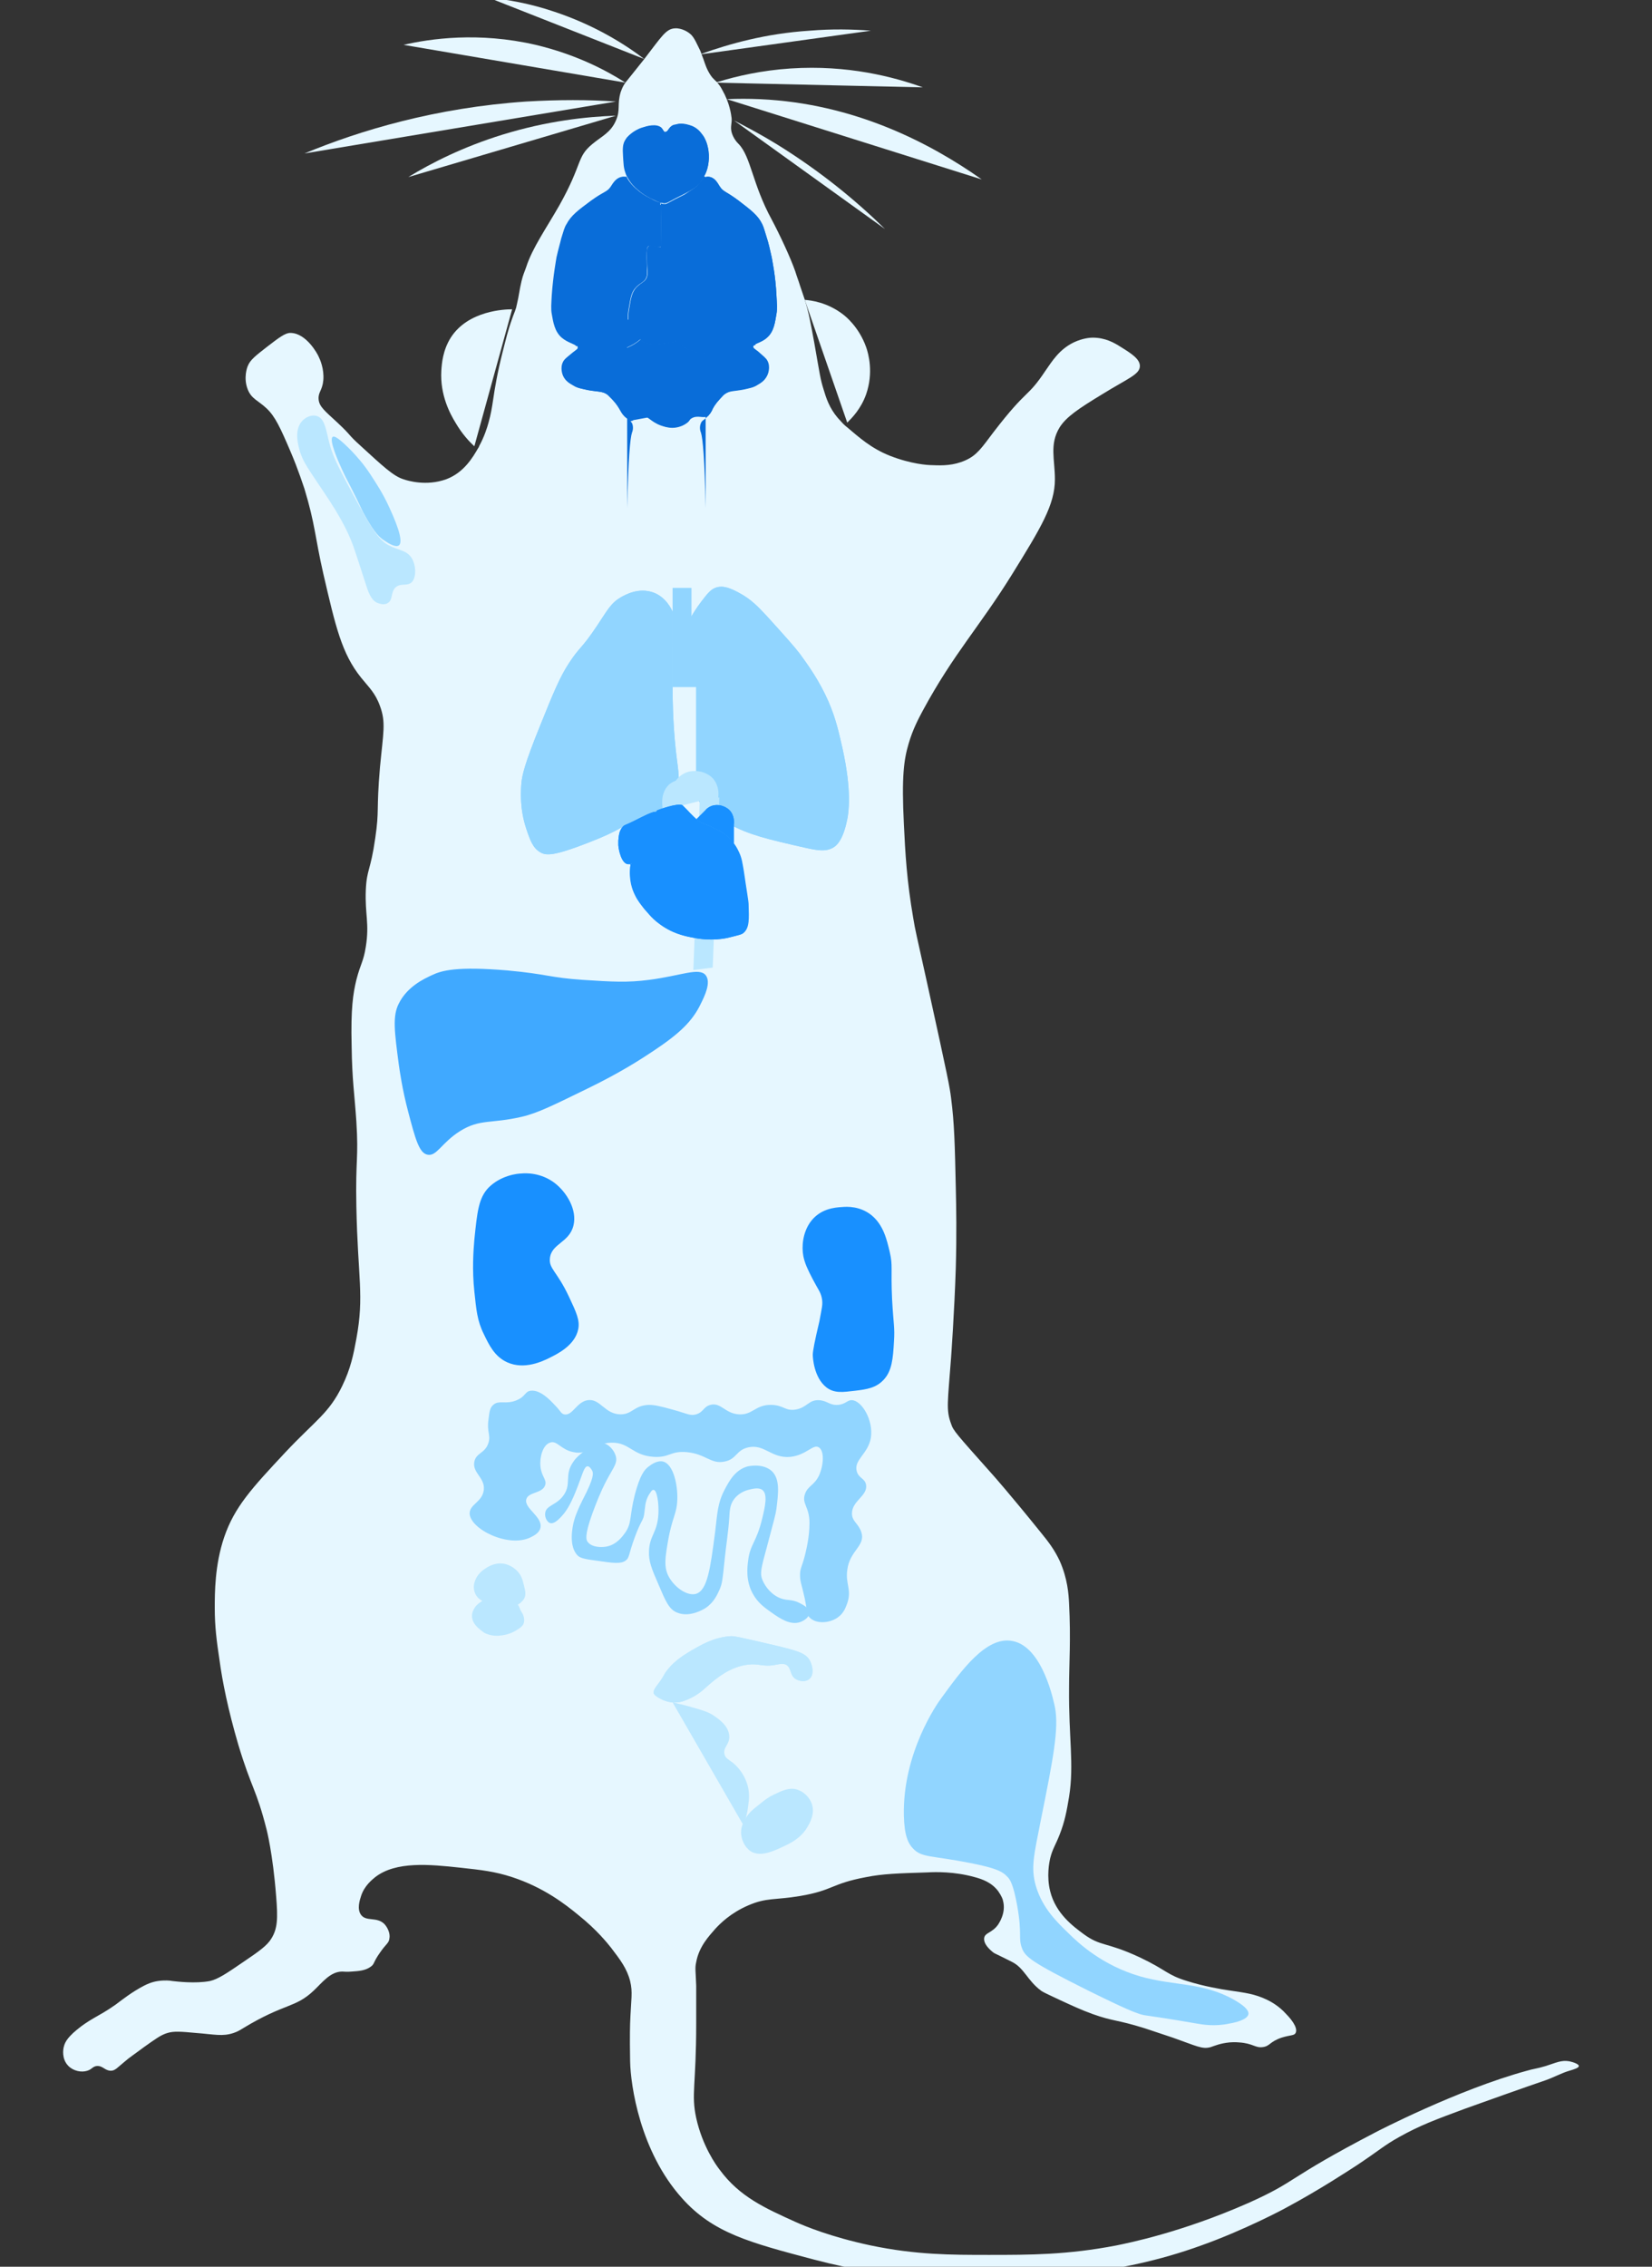 <?xml version="1.0" encoding="utf-8"?>
<!-- Generator: Adobe Illustrator 26.2.1, SVG Export Plug-In . SVG Version: 6.00 Build 0)  -->
<svg version="1.1" id="图层_1" xmlns="http://www.w3.org/2000/svg" xmlns:xlink="http://www.w3.org/1999/xlink" x="0px" y="0px"
	 viewBox="0 0 350 480" style="enable-background:new 0 0 350 480;" xml:space="preserve">
<rect x="0" y="0" width="350" height="480" fill="#333333" stroke="none"/>
<style type="text/css">
	.st0{fill:#E6F7FF;}
	.st1{fill:#096DD9;}
	.st2{fill:#91D5FF;}
	.st3{fill:none;}
	.st4{fill:#BAE7FF;}
	.st5{fill:#1890FF;}
	.st6{fill:#40A9FF;}
</style>
<g id="body">
	<g id="XMLID_2_">
		<g>
			<path class="st0" d="M136.5,12.5c3.7-4.8,4.6-6.4,6.5-6.5c1.5-0.1,2.9,0.9,3,1c0.7,0.5,1.1,1.1,2,3c0.3,0.6,0.5,1,0.6,1.4
				c0.7,1.7,0.7,2.2,1.4,3.6c0.8,1.5,1.2,1.7,1.9,2.4c0.3,0.4,0.7,0.8,1.1,1.6c1.6,2.8,1.9,5.2,2,6c0.1,1.1-0.3,1.8,0,3
				c0.4,1.4,1.2,2.2,1.5,2.5c2.6,2.7,2.9,8.5,7,16c1.7,3.2,4,8.1,5,11c0.3,1,0.7,2,1,3c0.9,2.7,1,2.9,1,3c0.8,2.4,1.3,5.2,2,9
				c1.2,6.8,1.3,7.8,2,10c0.5,1.7,1.2,3.9,3,6c0.4,0.4,0.7,0.8,1.1,1.2c0.3,0.3,0.5,0.5,0.9,0.8c2.5,2.1,5,4.4,9,6
				c4.6,1.8,8.1,2,9,2c2.2,0.1,4.5,0.1,7-1s3.5-2.7,6-6c7.3-9.5,7-7,11-13c1.4-2,2.9-4.5,6-6c1.9-0.9,3.5-1,4-1c2.7,0,4.6,1.1,6,2
				c2.1,1.3,4,2.5,4,4c0,1.8-2.5,2.6-8,6c-5.1,3.1-7.6,4.8-9,7c-2.2,3.6-1,6.8-1,11c0,5.4-3,10.3-9,20c-7,11.3-12.4,16.8-19,29
				c-0.9,1.7-2.1,3.9-3,7c-1,3.4-1.5,6.9-1,17c0.3,6.2,0.6,11.9,2,20c0.4,2.5,0.6,3.1,3,14c4.4,20,4.7,21.6,5,24
				c0.7,5.4,0.8,9.9,1,19c0.1,4.2,0.2,9.8,0,17c-0.3,9.4-1,19-1,19c-0.7,9.5-1.1,11,0,14c0.5,1.5,0.9,1.9,9,11c0,0,3.3,3.7,10,12
				c1.8,2.2,2.9,3.7,4,6c1.7,3.8,1.9,7.1,2,9c0.4,7.8,0,12.6,0,18c-0.1,10.5,1.1,16.1,0,23c-0.5,3-0.9,5.2-2,8c-0.9,2.3-1.5,3-2,5
				c-0.2,0.9-0.8,3.8,0,7c1.2,4.8,5,7.5,7,9c3.8,2.8,4.7,1.6,12,5c5.7,2.7,5.7,3.7,10,5c3.4,1.1,7.5,1.8,9,2c3.3,0.5,5.3,0.7,8,2
				c0.6,0.3,2.4,1.2,4,3c0.7,0.7,2.6,2.8,2,4c-0.3,0.6-1.1,0.4-3,1c-2.6,0.9-2.4,1.8-4,2s-2-0.8-5-1c-1-0.1-1.8,0-2,0
				c-2,0.2-3.1,0.7-4,1c-1.8,0.5-2.9-0.2-8-2c0,0-3-1-6-2c-6.1-1.9-6.5-1.4-11-3c-2.5-0.9-4.6-1.9-7-3c-2.3-1.1-3.5-1.6-4-2
				c-2.8-2.1-3.5-4.7-6-6c-1-0.5-2-1-2-1c-1.6-0.8-1.7-0.8-2-1c-0.1-0.1-2.1-1.5-2-3c0.1-1.3,1.7-1.1,3-3c0.1-0.2,1.7-2.4,1-5
				c0-0.2-0.3-1-1-2c-1.4-1.9-3.5-2.6-5-3c-4.3-1.2-8.3-1.1-10-1c-6.3,0.2-9.5,0.3-13,1c-7.5,1.4-6.9,2.8-14,4
				c-5.4,0.9-7.1,0.3-11,2c-3.7,1.6-5.9,3.8-7,5c-1.3,1.5-3.4,3.7-4,7c-0.3,1.3-0.1,1.9,0,5c0,0.2,0,2.8,0,8c0,13.2-1.1,14.9,0,20
				c1.3,5.9,4.2,10,5,11c4.2,5.7,9.6,8.1,16,11c2,0.9,7.5,3.2,16,5c9.6,2,17,2,25,2c8.7,0,16.6,0,27-2c2.4-0.5,13.7-2.7,28-9
				c10.7-4.8,7.6-4.9,27-15c0,0,17.3-9,32-13c1.3-0.4,2-0.4,4-1c2.2-0.7,3.3-1.3,5-1c0.9,0.2,2,0.6,2,1s-1,0.7-2,1
				c-1.7,0.5-3.3,1.4-5,2c-4.4,1.5-13.4,4.7-17,6c-6.5,2.4-9.7,3.6-14,6c-3.4,1.9-3.9,2.6-9,6c-1.4,0.9-7.9,5.2-15,9
				c-0.7,0.4-9,4.8-18,8c-17.9,6.5-34.4,6.8-44,7c-8.8,0.1-21.8,0.3-38-4c-13.6-3.6-21.4-5.6-28-13c-8.9-9.9-10.9-23.9-11-29
				c-0.1-5.7,0-8,0-8c0.2-5.4,0.6-6.5,0-9c-0.7-2.7-2.1-4.5-4-7c-0.8-1-3-3.8-7-7c-2.8-2.3-7.3-5.8-14-8c-3.7-1.2-6.4-1.5-11-2
				c-6.5-0.7-13.6-1.4-18,2c-0.6,0.5-2.3,1.8-3,4c-0.3,0.9-0.9,2.8,0,4c1.1,1.5,3.4,0.3,5,2c0.7,0.8,1.2,2,1,3c-0.1,1-0.7,1.1-2,3
				c-1.5,2.1-1.1,2.4-2,3c-1.1,0.8-2.5,0.9-4,1c-1,0.1-1.6,0-2,0c-2.5,0-4.2,2.3-6,4c-4,3.8-6.1,2.6-15,8c-0.5,0.3-1.1,0.7-2,1
				c-2.4,0.8-4,0.3-8,0c-3.2-0.3-4.7-0.4-6,0c-1.4,0.4-2.6,1.3-5,3c-2,1.5-3.1,2.2-4,3c-1.6,1.3-2.1,2-3,2c-1.3,0-1.7-1.1-3-1
				c-0.9,0.1-1,0.7-2,1c-1.2,0.4-2.9,0.1-4-1c-1.5-1.5-1.1-3.6-1-4c0.3-1.4,1.3-2.3,2-3c3.5-3.1,5.2-3.3,9-6c1.6-1.2,3.5-2.7,6-4
				c0.6-0.3,1.6-0.8,3-1s2.5-0.1,3,0c0.9,0.1,4.9,0.6,8,0c1.7-0.4,3.5-1.6,7-4c3.4-2.3,5.1-3.5,6-5c1.3-2.1,1.4-4.2,1-9
				c-0.7-9-2-14-2-14c-2.2-8.7-3.2-8.7-6-18c-2.2-7.5-3.4-13.5-4-18c-0.6-4-1-7-1-11c0-3.2,0-9.1,2-15c2.2-6.4,5.8-10.3,13-18
				c6.3-6.7,9.2-8.2,12-14c1.8-3.7,2.4-6.7,3-10c1.7-9.2,0.3-12.8,0-28c-0.2-10.3,0.5-10,0-18c-0.4-6-0.9-8.6-1-16
				c-0.2-7.9,0.3-11.1,1-14c0.9-3.5,1.5-3.8,2-7c0.8-5-0.2-6.8,0-12c0.2-4.5,1-4,2-11c0.9-6.1,0.2-5.6,1-15c0.7-7.4,1.3-9.5,0-13
				c-1-2.8-2.4-4-4-6c-4.1-5.1-5.4-10.8-8-22c-1.8-7.9-1.7-10.4-4-18c-0.2-0.5-1.2-3.8-3-8c-2.1-4.9-3.2-7.3-5-9s-3.2-2-4-4
				c-1-2.5-0.1-4.8,0-5c0.5-1.3,1.7-2.2,4-4c2.6-2,3.9-3,5-3c3.4,0,5.8,4.5,6,5c0.3,0.6,1.2,2.6,1,5c-0.2,2.2-1.1,2.5-1,4
				c0.1,1.6,1.3,2.5,4,5c3.3,3.1,1.9,2.2,5,5c4.6,4.2,6.8,6.3,9,7c0.9,0.3,4.8,1.5,9,0c3.8-1.4,5.7-4.7,6.8-6.6
				c0.1-0.1,0.2-0.3,0.2-0.4c1.1-2,1.7-3.9,2-5c0.5-1.8,0.7-3,1-5c0.3-2.1,0.9-5.7,2-10c0.7-2.7,1.1-4.5,2-7
				c0.3-0.9,0.6-1.5,0.8-2.2c0.1-0.2,0.1-0.5,0.2-0.8c0.5-2.1,0.5-2.9,1-5c0.3-1.3,0.7-2.1,1-3c1.3-4,4.2-8.1,7-13
				c5-8.9,3.6-10.2,7-13c1.9-1.6,3.9-2.4,5-5c1-2.3,0.2-3.3,1-6c0.3-0.8,0.5-1.3,1-2C133.2,16.6,134.3,15.3,136.5,12.5z"/>
			<path class="st0" d="M100.5,94.5c-1.1-1-2.6-2.6-4-5c-1.1-1.8-3.3-5.8-3-11c0.1-1.5,0.3-4.3,2-7c3.7-5.8,11.6-6,12.9-6h0.1"/>
			<path class="st0" d="M170.5,63.5c1.3,0.1,4.7,0.5,8,3c0.7,0.5,3.5,2.8,5,7c0.5,1.4,1.6,5.4,0,10c-1.1,3.1-3,5-4,6"/>
			<path class="st0" d="M136.5,12.5c-4.2-3.2-10.6-7.2-19-10c-5.3-1.8-10.1-2.6-14-3"/>
			<path class="st0" d="M132.5,17.5c-4.2-2.7-10.6-6-19-8c-12.1-2.8-22.4-1.3-28,0"/>
			<path class="st0" d="M130.5,21.5c-5.8-0.4-12.2-0.4-19,0c-19.2,1.3-35.2,6.1-47,11"/>
			<path class="st0" d="M130.5,24.5c-6.2,0.2-14.6,1.1-24,4c-8.4,2.6-15.1,6-20,9"/>
			<path class="st0" d="M155.5,25.5c2.9,1.5,5.9,3.1,9,5c9.4,5.8,17,12.1,23,18"/>
			<path class="st0" d="M154,21c2.3-0.1,4.6-0.1,7,0c20,0.9,36.1,9.3,47,17"/>
			<path class="st0" d="M151.5,17.5c0.1,0,0.2-0.1,0.4-0.1c4.2-1.3,9.5-2.5,15.6-2.9c12.1-0.8,21.9,1.8,28,4"/>
			<path class="st0" d="M148.5,11.5c0,0,0.1,0,0.1-0.1c5.9-2.1,13.6-4.3,22.9-4.9c4.8-0.4,9.1-0.3,13,0"/>
		</g>
	</g>
</g>
<g id="_x34_1">
	<g id="XMLID_1_">
		<g>
			<path class="st1" d="M150.8,87c-0.2,0.3-0.4,0.6-0.7,1c0,0-0.1,0-0.1,0.1c-1,0.6-2.2-0.3-3.5,0.5c-0.5,0.3-0.3,0.5-1,1
				c-1.2,0.9-2.6,1-3,1c-1.1,0-1.9-0.3-2.5-0.5c-2.2-0.8-2.7-2.1-4-2c-0.9,0.1-1.6,0.6-2,1l-0.5,0.1c-0.2-0.2-0.4-0.4-0.7-0.6
				c-1.5-1.1-1.2-2-3.1-4c-0.5-0.5-0.8-0.8-1-1c-1.1-0.8-2-0.6-4.2-1c-1.3-0.3-2.2-0.4-3.1-1c-0.7-0.4-1.6-0.9-2.1-2
				c-0.1-0.2-0.7-1.7,0-3c0.3-0.6,0.9-1,2.1-2c0.8-0.6,1-0.7,1-1c0-0.1,0-0.2-0.1-0.3h0.3c5,1.9,9.9,1.4,13.1-1.4
				c0.5,0.4,0.9,0.6,1,0.6c1.4,0.6,2.7,0.4,4.6,0.1c0.8-0.1,1.4-0.2,2-0.4c2.7,2.8,6.9,2.7,8.8,2.7c3.2,0,5.8-0.9,7.6-1.8
				c-0.1,0.1-0.1,0.2-0.1,0.3c0,0.3,0.2,0.4,1,1c1.1,1,1.7,1.4,2,2c0.7,1.3,0.1,2.8,0,3c-0.5,1.1-1.3,1.6-2,2c-0.9,0.6-1.7,0.7-3,1
				c-2.1,0.4-2.9,0.2-4,1c-0.3,0.2-0.5,0.5-1,1C151.5,85.6,151.1,86.3,150.8,87z"/>
			<path class="st1" d="M140.9,28l-0.8,15c-0.5-0.1-1.2-0.5-2.1-0.9c-1.2-0.6-2-1.1-3-2c-0.6-0.5-1.4-1.3-2.1-2.6
				c-0.2-0.3-0.3-0.6-0.4-0.9c-0.4-1.1-0.4-2-0.5-3.5c-0.1-1.6-0.1-2.6,0.5-3.5c0.4-0.7,1.1-1.2,1.5-1.5c0.3-0.2,1-0.7,2-1
				c0.9-0.3,2.9-0.9,4,0C140.5,27.4,140.6,27.9,140.9,28z"/>
			<path class="st1" d="M147.4,61.4c1.2,2.3,0.2,5.3-0.2,6.4c-0.3,0.9-0.9,2.6-2.4,3.7c-0.5,0.4-1,0.6-1.5,0.8
				c-0.1-0.1-0.2-0.2-0.3-0.3c-0.6-0.7-1.3-1.7-2-4c-0.4-1.4-0.7-2.7-0.9-4c-0.3-2-0.3-3.9-0.2-5.9c0-1.3,0.1-2.6,0.1-4.1
				c0-0.5,0-1.1,0-1.7c2.5,0.1,3.7-0.6,4.2,0.1c0.2,0.3,0.1,0.6-0.1,2.5c-0.1,1.4-0.1,2.1-0.1,2.5C144.4,59.5,146.3,59.4,147.4,61.4
				z"/>
			<path class="st1" d="M140.1,42.9l0.8-15h0.1c0.4,0,0.6-0.6,1-1s0.8-0.5,0.9-0.5s0.4-0.1,0.9-0.2c0.2,0,0.7-0.1,1.6,0.1
				c0.3,0.1,1,0.2,1.7,0.6c1.1,0.6,1.7,1.6,2,2c0.7,1.2,0.9,2.3,1,3c0.3,2.3-0.3,4-0.5,4.5c-0.1,0.2-0.2,0.5-0.4,0.8
				c-0.3,0.5-0.6,1.1-1.1,1.7c-0.8,0.8-1.5,1.2-3,2c-0.8,0.4-0.8,0.4-2,1c-1.5,0.8-1.6,0.9-2,1C140.7,43.1,140.4,43,140.1,42.9z"/>
			<path class="st1" d="M137.2,57.3c-0.3-4.4-0.1-4.9,0.2-5.1c0.4-0.4,0.8-0.1,2.3,0.1c0.1,0,0.3,0,0.4,0c0,0.6,0,1.2,0,1.7
				c0,1.4-0.1,2.8-0.1,4.1l-2.7-0.1C137.2,57.8,137.2,57.6,137.2,57.3z"/>
			<path class="st1" d="M139.6,52.3c-1.5-0.1-1.9-0.4-2.3-0.1c-0.2,0.2-0.4,0.6-0.2,5.1c0,0.3,0,0.5,0,0.7s0,0.4-0.1,0.5
				c-0.3,1.3-1.4,1.3-2.4,2.5c-0.8,0.9-1,2-1.3,3.8c-0.3,1.5-0.4,2.6-0.1,3.8c0.4,1.6,1.5,2.7,2.3,3.3c-3.2,2.7-8.1,3.3-13.1,1.4
				h-0.3c-0.4-0.5-1.8-0.7-3.1-1.8c-1.5-1.3-1.8-3.3-2.1-5c-0.2-1.1-0.1-2.1,0-4c0.3-4.2,0.9-7.3,1-8c0.4-1.8,0.8-3.1,1-4
				c0.5-1.6,0.7-2.4,1.1-3c1-1.9,2.5-3,5.2-5c2.9-2.1,3.4-1.8,4.2-3c0.4-0.6,1-1.7,2.1-2c0.4-0.1,0.8-0.1,1,0l0.2-0.1
				c0.7,1.3,1.5,2.1,2.1,2.6c1,0.9,1.8,1.4,3,2c0.9,0.5,1.6,0.8,2.1,0.9v0.5h0.1c0.1,3.5,0.1,6.5,0,8.8
				C139.9,52.3,139.8,52.3,139.6,52.3z"/>
			<path class="st1" d="M136.9,70.6c2.5-3,3.1-6.6,3.1-6.6h0.1c0.2,1.3,0.5,2.6,0.9,4c0.7,2.3,1.4,3.3,2,4c0.1,0.1,0.2,0.2,0.3,0.3
				c-0.6,0.2-1.2,0.3-2,0.4c-2,0.3-3.2,0.5-4.6-0.1c-0.1,0-0.5-0.2-1-0.6C136.1,71.5,136.5,71.1,136.9,70.6z"/>
			<path class="st1" d="M137.1,58.5c0.1-0.2,0.1-0.3,0.1-0.5l2.7,0.1c0,2,0,3.9,0.2,5.9H140c0,0-0.6,3.6-3.1,6.6
				c-0.4,0.5-0.8,0.9-1.3,1.3c-0.8-0.6-1.9-1.7-2.3-3.3c-0.3-1.2-0.2-2.3,0.1-3.8c0.3-1.8,0.5-2.8,1.3-3.8
				C135.7,59.9,136.8,59.8,137.1,58.5z"/>
			<path class="st1" d="M148,39c0.5-0.6,0.9-1.2,1.1-1.7l0.4,0.2c0.3-0.1,0.6-0.1,1,0c1.1,0.3,1.6,1.4,2,2c0.8,1.2,1.2,0.9,4,3
				c2.6,2,4.1,3.1,5,5c0.3,0.6,0.5,1.4,1,3c0.3,0.9,0.6,2.2,1,4c0.1,0.7,0.8,3.8,1,8c0.1,1.9,0.2,2.9,0,4c-0.3,1.7-0.5,3.7-2,5
				c-1.1,1-2.5,1.2-2.9,1.7c-1.8,0.9-4.4,1.8-7.6,1.8c-1.9,0-6,0-8.8-2.7c0.5-0.2,1-0.4,1.5-0.8c1.5-1.1,2.1-2.8,2.4-3.7
				c0.4-1.1,1.4-4,0.2-6.4c-1.1-2.1-3-1.9-3.3-3.9c-0.1-0.4,0-1.1,0.1-2.5c0.1-2,0.3-2.2,0.1-2.5c-0.5-0.7-1.7,0-4.2-0.1
				c0-2.3,0.1-5.3,0-8.8h0.1v-0.5c0.3,0.1,0.6,0.1,0.9,0.1c0.4-0.1,0.5-0.2,2-1c1.2-0.6,1.2-0.6,2-1C146.5,40.2,147.3,39.8,148,39z"
				/>
			<path class="st1" d="M150.1,87.9c0.3-0.3,0.5-0.6,0.7-1C150.6,87.5,150.3,87.8,150.1,87.9z"/>
		</g>
		<g>
			<path class="st1" d="M140,43c0,0.2,0,0.3,0,0.5c0.1,3.5,0.1,6.5,0,8.8c0,0.6,0,1.2,0,1.7c0,1.4-0.1,2.8-0.1,4.1
				c0,2,0,3.9,0.2,5.9c0.2,1.3,0.5,2.6,0.9,4c0.7,2.3,1.4,3.3,2,4c0.1,0.1,0.2,0.2,0.3,0.3c2.7,2.8,6.9,2.7,8.8,2.7
				c3.2,0,5.8-0.9,7.6-1.8c0.1-0.1,0.3-0.1,0.4-0.2"/>
			<path class="st1" d="M140.9,28h0.1c0.4,0,0.6-0.6,1-1s0.8-0.5,0.9-0.5s0.4-0.1,0.9-0.2c0.2,0,0.7-0.1,1.6,0.1
				c0.3,0.1,1,0.2,1.7,0.6c1.1,0.6,1.7,1.6,2,2c0.7,1.2,0.9,2.3,1,3c0.3,2.3-0.3,4-0.5,4.5c-0.1,0.2-0.2,0.5-0.4,0.8
				c-0.3,0.5-0.6,1.1-1.1,1.7c-0.8,0.8-1.5,1.2-3,2c-0.8,0.4-0.8,0.4-2,1c-1.5,0.8-1.6,0.9-2,1c-0.3,0.1-0.6,0-0.9-0.1
				c-0.5-0.1-1.2-0.5-2.1-0.9c-1.2-0.6-2-1.1-3-2c-0.6-0.5-1.4-1.3-2.1-2.6c-0.2-0.3-0.3-0.6-0.4-0.9c-0.4-1.1-0.4-2-0.5-3.5
				c-0.1-1.6-0.1-2.6,0.5-3.5c0.4-0.7,1.1-1.2,1.5-1.5c0.3-0.2,1-0.7,2-1c0.9-0.3,2.9-0.9,4,0C140.5,27.4,140.6,27.9,140.9,28z"/>
			<polyline class="st1" points="140.9,27.5 140.9,28 140.1,42.9 140.1,43.5 			"/>
			<path class="st1" d="M137.2,58c0-0.2,0-0.4,0-0.7c-0.3-4.4-0.1-4.9,0.2-5.1c0.4-0.4,0.8-0.1,2.3,0.1c0.1,0,0.3,0,0.4,0
				c2.5,0.1,3.7-0.6,4.2,0.1c0.2,0.3,0.1,0.6-0.1,2.5c-0.1,1.4-0.1,2.1-0.1,2.5c0.3,2,2.3,1.9,3.3,3.9c1.2,2.3,0.2,5.3-0.2,6.4
				c-0.3,0.9-0.9,2.6-2.4,3.7c-0.5,0.4-1,0.6-1.5,0.8c-0.6,0.2-1.2,0.3-2,0.4c-2,0.3-3.2,0.5-4.6-0.1c-0.1,0-0.5-0.2-1-0.6
				c-0.8-0.6-1.9-1.7-2.3-3.3c-0.3-1.2-0.2-2.3,0.1-3.8c0.3-1.8,0.5-2.8,1.3-3.8c0.9-1.2,2-1.2,2.4-2.5
				C137.2,58.4,137.2,58.2,137.2,58z"/>
			<path class="st1" d="M132.8,37.5c-0.3-0.1-0.6-0.1-1,0c-1.1,0.3-1.7,1.4-2.1,2c-0.8,1.2-1.2,0.9-4.2,3c-2.8,2-4.2,3.1-5.2,5
				c-0.3,0.6-0.6,1.4-1.1,3c-0.3,0.9-0.7,2.2-1,4c-0.2,0.7-0.8,3.8-1,8c-0.1,1.9-0.2,2.9,0,4c0.3,1.7,0.6,3.7,2.1,5
				c1.2,1.1,2.7,1.3,3.1,1.8c0.1,0.1,0.1,0.2,0.1,0.3c0,0.3-0.3,0.4-1,1c-1.2,1-1.8,1.4-2.1,2c-0.7,1.3-0.1,2.8,0,3
				c0.5,1.1,1.4,1.6,2.1,2c1,0.6,1.8,0.7,3.1,1c2.2,0.4,3.1,0.2,4.2,1c0.3,0.2,0.5,0.5,1,1c1.9,2,1.7,2.9,3.1,4
				c0.3,0.2,0.5,0.4,0.7,0.6c0.1,0.1,0.2,0.3,0.3,0.4c0.4,0.9,0.1,1.8,0,2c-0.4,1.2-0.8,5.6-1,16"/>
			<path class="st1" d="M149.5,37.5c0.3-0.1,0.6-0.1,1,0c1.1,0.3,1.6,1.4,2,2c0.8,1.2,1.2,0.9,4,3c2.6,2,4.1,3.1,5,5
				c0.3,0.6,0.5,1.4,1,3c0.3,0.9,0.6,2.2,1,4c0.1,0.7,0.8,3.8,1,8c0.1,1.9,0.2,2.9,0,4c-0.3,1.7-0.5,3.7-2,5c-1.1,1-2.5,1.2-2.9,1.7
				c-0.1,0.1-0.1,0.2-0.1,0.3c0,0.3,0.2,0.4,1,1c1.1,1,1.7,1.4,2,2c0.7,1.3,0.1,2.8,0,3c-0.5,1.1-1.3,1.6-2,2c-0.9,0.6-1.7,0.7-3,1
				c-2.1,0.4-2.9,0.2-4,1c-0.3,0.2-0.5,0.5-1,1c-1,1.1-1.4,1.8-1.7,2.5c-0.2,0.3-0.4,0.6-0.7,1c-0.2,0.2-0.4,0.4-0.6,0.6
				c-0.5,0.4-0.8,0.5-1,1c-0.4,0.9-0.1,1.8,0,2c0.4,1.2,0.8,5.6,1,16"/>
			<path class="st1" d="M140,64c0,0-0.6,3.6-3.1,6.6c-0.4,0.5-0.8,0.9-1.3,1.3c-3.2,2.7-8.1,3.3-13.1,1.4"/>
			<path class="st1" d="M134,89c0.4-0.4,1.1-0.9,2-1c1.3-0.1,1.8,1.2,4,2c0.6,0.2,1.4,0.5,2.5,0.5c0.4,0,1.8-0.1,3-1
				c0.7-0.5,0.5-0.7,1-1c1.3-0.8,2.5,0.1,3.5-0.5c0,0,0.1,0,0.1-0.1c0.2-0.2,0.5-0.5,0.7-1c0.1-0.3,0.2-0.6,0.2-1"/>
		</g>
	</g>
</g>
<g id="_x34_">
	<g id="XMLID_3_">
		<g>
			<path class="st2" d="M146.5,130.5c0.4-0.7,1.1-1.8,2-3c1.3-1.7,2-2.6,3-3c1.7-0.7,3.5,0.2,5,1c2.7,1.4,4.3,3.2,6,5
				c3.8,4.2,5.7,6.3,7,8c1.8,2.5,4,5.5,6,10c1.6,3.7,2.2,6.5,3,10c2,9.1,1.3,13.5,1,15c-0.9,4.5-2.3,5.6-3,6c-1.6,0.9-3.3,0.6-6,0
				c-7.9-1.8-11.8-2.7-16-5c-6.1-3.4-6.8-5.3-7-6c-0.2-0.9-0.1-1.3,0-5c0-2,0-4,0-6c0-4,0-8,0-12h-5c0-0.3,0-0.7,0-1v-2v-13v-5h4
				C146.5,126.5,146.5,128.5,146.5,130.5z"/>
			<path class="st2" d="M143.5,161.5c0.3,2.4,0.8,5.5-1,8c-1.1,1.5-2.4,1.9-5,3c-7.2,3-5.5,3.1-13,6c-7.2,2.8-8.8,2.7-10,2
				c-1.6-0.9-2.2-2.6-3-5c-1.4-4.2-1.2-8-1-10c0.2-1.4,0.5-3.4,4-12c2.7-6.7,4.1-10.1,6-13c2.4-3.7,2.6-2.9,6-8c2.2-3.3,2.9-4.8,5-6
				c0.9-0.5,3.8-2.2,7-1c2.6,1,3.7,3.4,4,4v13v2c0,0.3,0,0.7,0,1C142.5,152.5,143,157.8,143.5,161.5z"/>
		</g>
		<g>
			<polyline class="st2" points="142.5,142.5 142.5,129.5 142.5,124.5 			"/>
			<line class="st3" x1="142.5" y1="124.5" x2="146.5" y2="124.5"/>
			<path class="st2" d="M146.5,124.5c0,2,0,4,0,6c0,4,0,8,0,12"/>
			<line class="st3" x1="142.5" y1="145.5" x2="147.5" y2="145.5"/>
			<path class="st2" d="M146.5,130.5c0.4-0.7,1.1-1.8,2-3c1.3-1.7,2-2.6,3-3c1.7-0.7,3.5,0.2,5,1c2.7,1.4,4.3,3.2,6,5
				c3.8,4.2,5.7,6.3,7,8c1.8,2.5,4,5.5,6,10c1.6,3.7,2.2,6.5,3,10c2,9.1,1.3,13.5,1,15c-0.9,4.5-2.3,5.6-3,6c-1.6,0.9-3.3,0.6-6,0
				c-7.9-1.8-11.8-2.7-16-5c-6.1-3.4-6.8-5.3-7-6c-0.2-0.9-0.1-1.3,0-5c0-2,0-4,0-6c0-4,0-8,0-12c0-0.3,0-0.7,0-1"/>
			<path class="st2" d="M142.5,129.5c-0.3-0.6-1.4-3-4-4c-3.2-1.2-6.1,0.5-7,1c-2.1,1.3-2.8,2.7-5,6c-3.4,5.1-3.6,4.3-6,8
				c-1.9,2.9-3.3,6.3-6,13c-3.5,8.6-3.8,10.6-4,12c-0.2,2-0.4,5.8,1,10c0.8,2.4,1.4,4.1,3,5c1.2,0.7,2.8,0.8,10-2
				c7.5-2.9,5.8-3,13-6c2.6-1.1,3.9-1.5,5-3c1.8-2.5,1.3-5.6,1-8c-0.5-3.7-1-9-1-16c0-0.3,0-0.7,0-1"/>
		</g>
	</g>
</g>
<g id="_x31_">
	<g id="XMLID_6_">
		<g>
			<polygon class="st4" points="151,204.9 146.9,205.4 148.3,168.9 148.3,168.9 152.4,168.9 			"/>
		</g>
		<g>
			<polyline class="st4" points="148.3,167.8 148.3,168.9 146.9,205.4 			"/>
			<line class="st3" x1="146.9" y1="205.4" x2="151" y2="204.9"/>
			<line class="st3" x1="151" y1="204.9" x2="152.4" y2="168.9"/>
			<line class="st3" x1="152.4" y1="168.9" x2="148.3" y2="168.9"/>
		</g>
	</g>
	<path class="st4" d="M152.2,168.6c0.1-1.3-0.2-2.6-1.1-3.7c-1-1.1-2.7-1.8-4.5-1.6c-1.2,0.1-2.2,0.7-2.9,1.4
		c-0.7,0.7-1.1,1.5-1.3,2.4c-0.3,1.3-0.3,2.7,0,4"/>
	<path class="st4" d="M148.1,168.9c0.2-0.2,0.1-0.5-0.1-0.7s-0.6-0.3-1-0.4c-1-0.1-2,0.2-2.4,0.8c-0.2,0.3-0.3,0.7-0.3,1.1
		c0,1.1,0.4,2.2,1.2,3.2c-1.4-0.1-3,0.5-4.1,0c-0.7-0.3-0.9-1-1-1.6c-0.2-1.5-0.2-3,0.7-4.4c0.3-0.4,0.6-0.8,1.1-1.1
		c0.9-0.6,2.2-0.8,3.4-0.9c1.4-0.2,3-0.3,4.3,0.2c1,0.4,1.7,1.1,2,1.9s0.3,1.6,0.3,2.4"/>
</g>
<g id="_x31_1">
	<g id="XMLID_4_">
		<g>
			<path class="st5" d="M139.3,171.6c0.3-0.1,4.3-1.6,5.3-1.1c0.1,0.1,0.1,0.1,1,1c0,0,1,1.1,2,2c1.1,1,1.5,0.7,4,2
				c1.4,0.7,2.1,1.1,3,2c0.4,0.4,0.7,0.7,0.9,1.1c0.6,0.8,0.9,1.5,1.1,1.9c0.6,1.3,0.7,2.3,1,4c0.6,4.2,1,6.3,1,7
				c0.1,3.1,0.2,4.9-1,6c-0.4,0.4-1,0.5-3,1c-0.7,0.2-3.9,0.9-8,0c-1.6-0.3-4.3-0.9-7-3c-1.5-1.1-2.5-2.5-3-3c-0.6-0.8-1.4-1.7-2-3
				c-0.5-1-1.3-3-1-6l-0.1-0.5c0.8-0.1,1.6-1,2.6-2c0.4-0.4,1.3-1.4,2-3c0.8-1.8,1-3.4,1-4c0-0.1,0-0.5,0-1c0-0.8,0.1-0.9,0-1
				c0,0-0.1-0.1-0.2-0.1L139.3,171.6C139.2,171.6,139.2,171.6,139.3,171.6z"/>
			<path class="st5" d="M155.5,176.5c0,0.7,0,1.3,0,2l-0.1,0.1c-0.2-0.4-0.6-0.7-0.9-1.1c-0.9-0.9-1.6-1.3-3-2c-2.5-1.3-2.9-1-4-2
				c0.3-0.3,0.7-0.7,1-1s0.7-0.7,1-1c0.2-0.2,0.9-0.9,2-1c1.7-0.2,2.9,0.9,3,1c1.2,1.2,1,2.8,1,3c0,0.3,0,0.7,0,1
				S155.5,176.2,155.5,176.5z"/>
			<path class="st5" d="M136,173c1.8-0.9,2.5-1.1,2.8-1.1c0.1,0,0.2,0,0.2,0.1c0.1,0.1,0,0.2,0,1c0,0.5,0,0.9,0,1c0,0.6-0.2,2.2-1,4
				c-0.7,1.6-1.6,2.6-2,3c-1,1-1.8,1.9-2.6,2c-0.1,0-0.3,0-0.4,0c-1.3-0.2-1.9-2.8-2-4c0-0.1,0-0.5,0-1c0.1-0.8,0.1-2.1,1-3
				c0.3-0.3,0.3-0.2,2-1C135,173.5,135,173.5,136,173z"/>
		</g>
		<g>
			<path class="st5" d="M138.8,171.9c-0.3,0-1,0.2-2.8,1.1c-1,0.5-1,0.5-2,1c-1.7,0.8-1.7,0.7-2,1c-0.9,0.9-0.9,2.2-1,3
				c0,0.5,0,0.9,0,1c0.1,1.2,0.7,3.8,2,4c0.1,0,0.3,0,0.4,0c0.8-0.1,1.6-1,2.6-2c0.4-0.4,1.3-1.4,2-3c0.8-1.8,1-3.4,1-4
				c0-0.1,0-0.5,0-1c0-0.8,0.1-0.9,0-1C139,172,138.9,171.9,138.8,171.9z"/>
			<path class="st5" d="M139.2,171.6L139.2,171.6c0.1,0,0.1,0,0.3-0.1"/>
			<path class="st5" d="M133.5,183.5c-0.3,3,0.5,5,1,6c0.6,1.3,1.4,2.2,2,3c0.5,0.5,1.5,1.9,3,3c2.7,2.1,5.4,2.7,7,3
				c4.1,0.9,7.3,0.2,8,0c2-0.5,2.6-0.6,3-1c1.2-1.1,1.1-2.9,1-6c0-0.7-0.4-2.8-1-7c-0.3-1.7-0.4-2.7-1-4c-0.2-0.5-0.5-1.1-1.1-1.9
				c-0.2-0.4-0.6-0.7-0.9-1.1c-0.9-0.9-1.6-1.3-3-2c-2.5-1.3-2.9-1-4-2c-1-0.9-2-2-2-2c-0.9-0.9-0.9-0.9-1-1c-1-0.5-4.9,0.9-5.3,1.1
				"/>
			<path class="st5" d="M155.5,178.5c0-0.7,0-1.3,0-2c0-0.3,0-0.7,0-1s0-0.7,0-1"/>
			<path class="st5" d="M147.5,173.5c0.3-0.3,0.7-0.7,1-1s0.7-0.7,1-1"/>
			<path class="st5" d="M149.5,171.5c0.2-0.2,0.9-0.9,2-1c1.7-0.2,2.9,0.9,3,1c1.2,1.2,1,2.8,1,3"/>
		</g>
	</g>
</g>
<g id="female">
	<path id="ovary" class="st4" d="M102.6,339.2c-0.3-0.1-1.4-0.6-1.9-1.7c-0.6-1.3-0.2-2.4,0-2.9c0.5-1.3,1.5-2,1.9-2.3
		c0.6-0.4,2-1.4,3.9-1.2c1.8,0.2,2.9,1.4,3.2,1.7c0.8,0.9,1,1.7,1.3,2.9s0.5,2.1,0,2.9c-0.4,0.6-0.9,1-1.3,1.2"/>
	<path id="输卵管" class="st4" d="M100,342.1c0-0.8,0.5-1.5,0.6-1.7c0.4-0.6,1-1,1.3-1.2c0.1-0.1,0.6-0.4,1.3-0.6
		c0.2-0.1,1.1-0.3,2.3-0.3c1.1,0,1.9,0.3,2.6,0.6c0.8,0.3,1.3,0.5,1.6,0.9c0.2,0.2,0.2,0.3,0.6,1.2c0.5,0.9,0.5,0.8,0.6,1.2
		c0.1,0.2,0.3,1,0,1.7c-0.1,0.2-0.3,0.6-1.3,1.2c-0.6,0.4-1.7,1-3.2,1.2c-0.7,0.1-2.3,0.3-3.9-0.6C102.4,345.5,99.9,344.2,100,342.1
		z"/>
</g>
<g id="_x36_">
	<path class="st5" d="M103.5,251.5c2.6-2.6,6.1-3,7-3c0.9-0.1,4.1-0.2,7,2c2.6,2,4.8,5.7,4,9c-0.9,3.7-4.7,3.8-5,7
		c-0.2,2.2,1.5,2.7,4,8c1.6,3.4,2.4,5.1,2,7c-0.7,3.4-4.4,5.2-6,6s-5.4,2.6-9,1c-2.7-1.2-3.9-3.7-5-6c-1.4-2.8-1.6-5.2-2-9
		c-0.5-4.7-0.2-8.6,0-11C101.1,256.6,101.4,253.7,103.5,251.5z"/>
	<path class="st5" d="M174.1,274.8c-0.3-1.3-0.7-1.6-1.9-3.9c-1.1-2.1-1.7-3.4-2-4.9c-0.4-2.1-0.1-4.9,1.4-7.1
		c2.1-3,5.3-3.2,6.8-3.3c1.1-0.1,3.8-0.2,6.2,1.7c2.6,2.1,3.3,5.3,3.9,7.8c0.7,3,0.2,3.4,0.5,10c0.3,5.5,0.6,5.9,0.4,9
		c-0.2,3.5-0.4,6.2-2.2,8.1c-1.6,1.7-3.5,2-6,2.3c-2.6,0.3-4.4,0.6-6.1-0.7c-2.7-2.1-2.9-6.4-2.9-6.9c0-0.8,0.4-2.9,1.4-7.1
		C174.1,277,174.4,276.2,174.1,274.8z"/>
</g>
<g id="_x39_">
	<path class="st6" d="M86.5,235.5c-1.3-4.9-1.8-8.7-2-10c-0.9-6.9-1.4-10.3,0-13c1.8-3.6,5.3-5.2,7-6c2.1-1,5.3-1.9,16-1
		c8.7,0.8,8.7,1.5,16,2c6.2,0.4,9.4,0.6,14,0c6.9-0.9,10.6-2.7,12-1c1.2,1.5-0.2,4.4-1,6c-1.8,3.8-4.6,6.4-10,10
		c-2.7,1.8-7,4.6-14,8s-10.5,5.2-14,6c-6.5,1.5-8.8,0.4-13,3c-4,2.5-5,5.5-7,5C88.8,244.1,88,241.2,86.5,235.5z"/>
</g>
<g id="male">
	<path id="_x32_" class="st4" d="M161,382c1.1-0.9,1.9-1.5,3-2c1.7-0.8,3.3-1.6,5-1c1.4,0.5,2.5,1.6,3,3c0.7,2.1-0.4,4-1,5
		c-1.4,2.3-3.5,3.3-5,4c-2.3,1.1-5,2.3-7,1c-1.3-0.9-2-2.6-2-4c0-1.3,0.6-2.3,1-3C158.7,383.8,159.6,383.1,161,382z"/>
	<g>
		<g>
			<path class="st4" d="M171.5,351.5c0.7,1.2,1,3.2,0,4c-0.7,0.7-2.1,0.6-3,0c-1.2-0.8-0.8-2.4-2-3c-0.7-0.3-1.3-0.1-2,0
				c-2.8,0.6-3.6-0.3-6,0c-3.8,0.4-6.8,3-8,4c-1.1,0.9-2,2-4,3c-1.6,0.8-2.6,1-3,1c-2,0.2-3.4-0.7-4-1c-0.8-0.5-1-0.8-1-1
				c-0.1-0.6,0.4-1.2,1-2c1.3-1.7,1-1.8,2-3c1.6-2,3.7-3.2,5-4c2.1-1.2,4.6-2.7,8-3c1-0.1,1.4,0,10,2
				C168.6,349.5,170.6,350,171.5,351.5z"/>
		</g>
		<g>
			<path class="st4" d="M139.5,356.5c1.3-1.7,1-1.8,2-3c1.6-2,3.7-3.2,5-4c2.1-1.2,4.6-2.7,8-3c1-0.1,1.4,0,10,2c4.1,1,6.1,1.5,7,3
				c0.7,1.2,1,3.2,0,4c-0.7,0.7-2.1,0.6-3,0c-1.2-0.8-0.8-2.4-2-3c-0.7-0.3-1.3-0.1-2,0c-2.8,0.6-3.6-0.3-6,0c-3.8,0.4-6.8,3-8,4
				c-1.1,0.9-2,2-4,3c-1.6,0.8-2.6,1-3,1c-2,0.2-3.4-0.7-4-1c-0.8-0.5-1-0.8-1-1C138.4,357.9,138.9,357.3,139.5,356.5z"/>
		</g>
	</g>
	<path class="st4" d="M142.5,360.5c0.9,0.2,2.3,0.5,4,1c2.5,0.7,3.8,1.1,5,2c1,0.7,2.8,2,3,4c0.2,1.9-1.4,2.5-1,4
		c0.3,1.2,1.4,1.1,3,3c1.5,1.8,1.9,3.6,2,4c0.3,1.5,0.2,2.6,0,4c-0.2,1.7-0.6,3.1-1,4"/>
</g>
<g id="_x34__00000129917934886923334540000002211491812629516943_">
	<path class="st2" d="M70.5,92.5c0.6-0.4,2.7,1.7,4,3c1.2,1.3,2.5,2.7,4,5c1.1,1.7,2.6,3.9,4,7c1,2.2,3.2,7.1,2,8
		c-0.7,0.5-2.3-0.5-3-1c-1-0.6-2.1-1.6-4-5c-1-1.7-1-2.1-3-6c-1.5-2.9-1.5-2.9-2-4C71.8,98,69.6,93.1,70.5,92.5z"/>
	<path class="st2" d="M102.5,114.5"/>
</g>
<g id="_x33_">
	<path class="st2" d="M99.5,320.5c0-2,2.7-2.4,3-5s-2.5-3.6-2-6c0.4-1.9,2.3-1.7,3-4c0.5-1.7-0.4-2.2,0-5c0.2-1.6,0.3-2.4,1-3
		c1.2-1.1,2.7,0,5-1c1.9-0.8,1.7-1.9,3-2c1.9-0.2,3.9,1.8,5,3c1.3,1.3,1.3,1.8,2,2c1.8,0.4,2.6-2.6,5-3c2.7-0.4,3.6,3,7,3
		c2.5,0,2.8-1.9,6-2c1.2,0,2.5,0.3,5,1c3,0.8,3.7,1.4,5,1c1.6-0.5,1.5-1.6,3-2c2.2-0.6,3.1,1.8,6,2c3,0.2,3.5-2.1,7-2
		c2.6,0.1,2.8,1.3,5,1c2.5-0.4,2.8-2.1,5-2c1.8,0.1,2.2,1.1,4,1c1.6-0.1,2.1-1.1,3-1c2.1,0.1,4.6,4.3,4,8c-0.6,3.4-3.6,4.6-3,7
		c0.4,1.6,1.8,1.5,2,3c0.3,2.3-3,3.3-3,6c0,1.7,1.4,2.1,2,4c0.9,2.9-2.5,3.8-3,8c-0.4,3,1,4.1,0,7c-0.3,0.8-0.7,2.1-2,3
		c-1.8,1.3-4.7,1.4-6,0c-0.6-0.6-0.4-1-1-4c-0.7-3.2-1-3.5-1-5c0-1.4,0.4-1.7,1-4c0.3-1.2,1-4,1-7c0-3.4-1.6-4-1-6
		c0.6-1.9,1.9-1.8,3-4c1-2.2,1.2-5.2,0-6s-2.6,1.6-6,2c-4.1,0.4-5.5-2.8-9-2c-2.6,0.6-2.4,2.5-5,3c-2.9,0.6-3.9-1.6-8-2
		c-3.5-0.3-3.6,1.2-7,1c-4.6-0.3-5.1-3.1-9-3c-3.8,0.1-4.7,2.7-8,2c-2.7-0.5-3.5-2.6-5-2c-1.5,0.5-2.2,3.1-2,5c0.2,2.2,1.4,2.8,1,4
		c-0.6,1.8-3.6,1.4-4,3c-0.5,1.9,3.5,3.7,3,6c-0.2,1.1-1.4,1.7-2,2C107.8,327.9,99.6,323.8,99.5,320.5z"/>
</g>
<g id="_x32__00000105419802732043864720000012838743809909935272_">
	<path class="st4" d="M63.6,95.8c-0.4-1.4-1.2-4.1,0-6.1c0.8-1.3,2.5-2.1,3.8-1.5c1.5,0.7,1.7,3.1,2.5,6.1c0.8,2.8,2.2,5.4,5,10.6
		c3.4,6.2,5.1,9.4,7.5,10.6c2.1,1.1,4,1,5,3c0.7,1.4,0.8,3.5,0,4.6c-1,1.3-2.6,0.1-3.8,1.5c-0.8,1.1-0.4,2.3-1.3,3
		c-1,0.8-2.4,0-2.5,0c-1.3-0.7-1.8-2.3-2.5-4.5c-0.9-2.8-2-6.2-2.5-7.6c-1.2-3.2-2.5-5.4-3.8-7.6c-1.4-2.3-3.3-5-5-7.6
		C64.8,98.5,64.2,97.5,63.6,95.8z"/>
</g>
<g id="_x32__00000181772132851407801350000012238397480070641803_">
	<path class="st2" d="M115.5,320.5c0.1-1.8,2.5-1.7,4-4c1.6-2.4,0-4.2,2-7c0.6-0.9,1.4-1.5,2-2c1.6-1.3,2.7-2.2,4-2
		c1.4,0.2,2.7,1.6,3,3s-0.5,2.2-2,5c-1.4,2.7-2.1,4.6-3,7c-1.7,4.7-1.3,5.6-1,6c0.9,1.2,2.9,1.2,4,1c2.2-0.4,3.5-2.3,4-3
		c1.4-2.1,0.8-3.2,2-8c1.1-4.1,2-5.3,3-6c0.5-0.4,1.8-1.3,3-1c2.2,0.6,3.1,5,3,8c-0.1,3.2-1.1,3.7-2,9c-0.6,3.5-0.8,5.2,0,7
		c1.1,2.4,4,4.6,6,4c2.4-0.8,3-5.4,4-13c0.5-4.1,0.5-6.1,2-9c0.9-1.7,2.2-4.3,5-5c0.1,0,3.1-0.7,5,1c1.8,1.7,1.4,4.7,1,8
		c-0.2,1.4-0.4,1.9-2,8c-1.3,4.7-1.5,5.7-1,7c0.6,1.5,2,3.3,4,4c1.4,0.5,2.3,0.1,4,1c0.7,0.4,2,1,2,2c0,0.9-1.1,1.7-2,2
		c-2.1,0.7-4.3-0.8-6-2c-1.4-1-2.9-2-4-4c-1.5-2.7-1.2-5.5-1-7c0.4-3.5,1.8-3.9,3-9c0.6-2.5,1.2-5.1,0-6c-0.8-0.6-2.2-0.2-3,0
		c-0.4,0.1-2,0.6-3,2c-0.9,1.2-0.9,2.5-1,4c-0.2,3-0.7,6-1,9c-0.4,4-0.5,4.8-1,6c-0.5,1.1-1.2,2.8-3,4c-0.3,0.2-3.3,2.1-6,1
		c-1.8-0.7-2.5-2.5-4-6c-1.4-3.2-2.1-4.9-2-7c0.1-3.4,1.8-3.9,2-8c0.1-2.2-0.3-4.9-1-5c-0.4-0.1-0.7,0.6-1,1c-0.9,1.5-0.8,2.8-1,4
		c-0.2,1.6-0.6,1.2-2,5s-1.1,4.4-2,5c-1,0.7-2.6,0.5-6,0c-2.3-0.3-3.4-0.5-4-1c-2.2-2-1.1-6.5-1-7c0.2-0.8,0.5-1.7,0.6-1.9
		c0.5-1.3,0.9-2.1,1.4-3.1c2.4-4.6,2.2-5.5,2-6c-0.2-0.4-0.6-1-1-1c-0.7,0-1,1.4-2,4c-1.5,4-2.4,5.2-3,6c-0.6,0.7-2,2.4-3,2
		C115.9,322.3,115.4,321.3,115.5,320.5z"/>
</g>
<g id="_x33__00000003068411182560300930000003787379971991352218_">
	<path class="st2" d="M191.5,384.5c-0.3-13.2,7-23.7,8-25c4.1-5.6,9.4-13.1,15-12c6.5,1.2,8.8,13.1,9,14c0.9,4.5-0.4,11.1-3,24
		c-1.4,7.2-2.2,10-1,14c1.4,4.6,4.4,7.5,7,10c2,2,7.1,6.7,15,9c7.3,2.1,13.3,1.2,20,5c1.9,1.1,3.1,2.1,3,3c-0.2,1.2-2.8,1.8-4,2
		c-3.2,0.7-5.8,0.2-7,0c-11.6-2-10.3-1.5-12-2c-1.2-0.4-2.7-0.9-11-5c-12-6-13.3-7.1-14-9c-0.8-2.2,0.1-2.8-1-9
		c-0.8-4.4-1.5-5.5-2-6c-1.1-1.2-2.4-1.9-8-3c-8.1-1.6-10.2-1.1-12-3C192.4,390.4,191.6,388.7,191.5,384.5z"/>
</g>
</svg>
